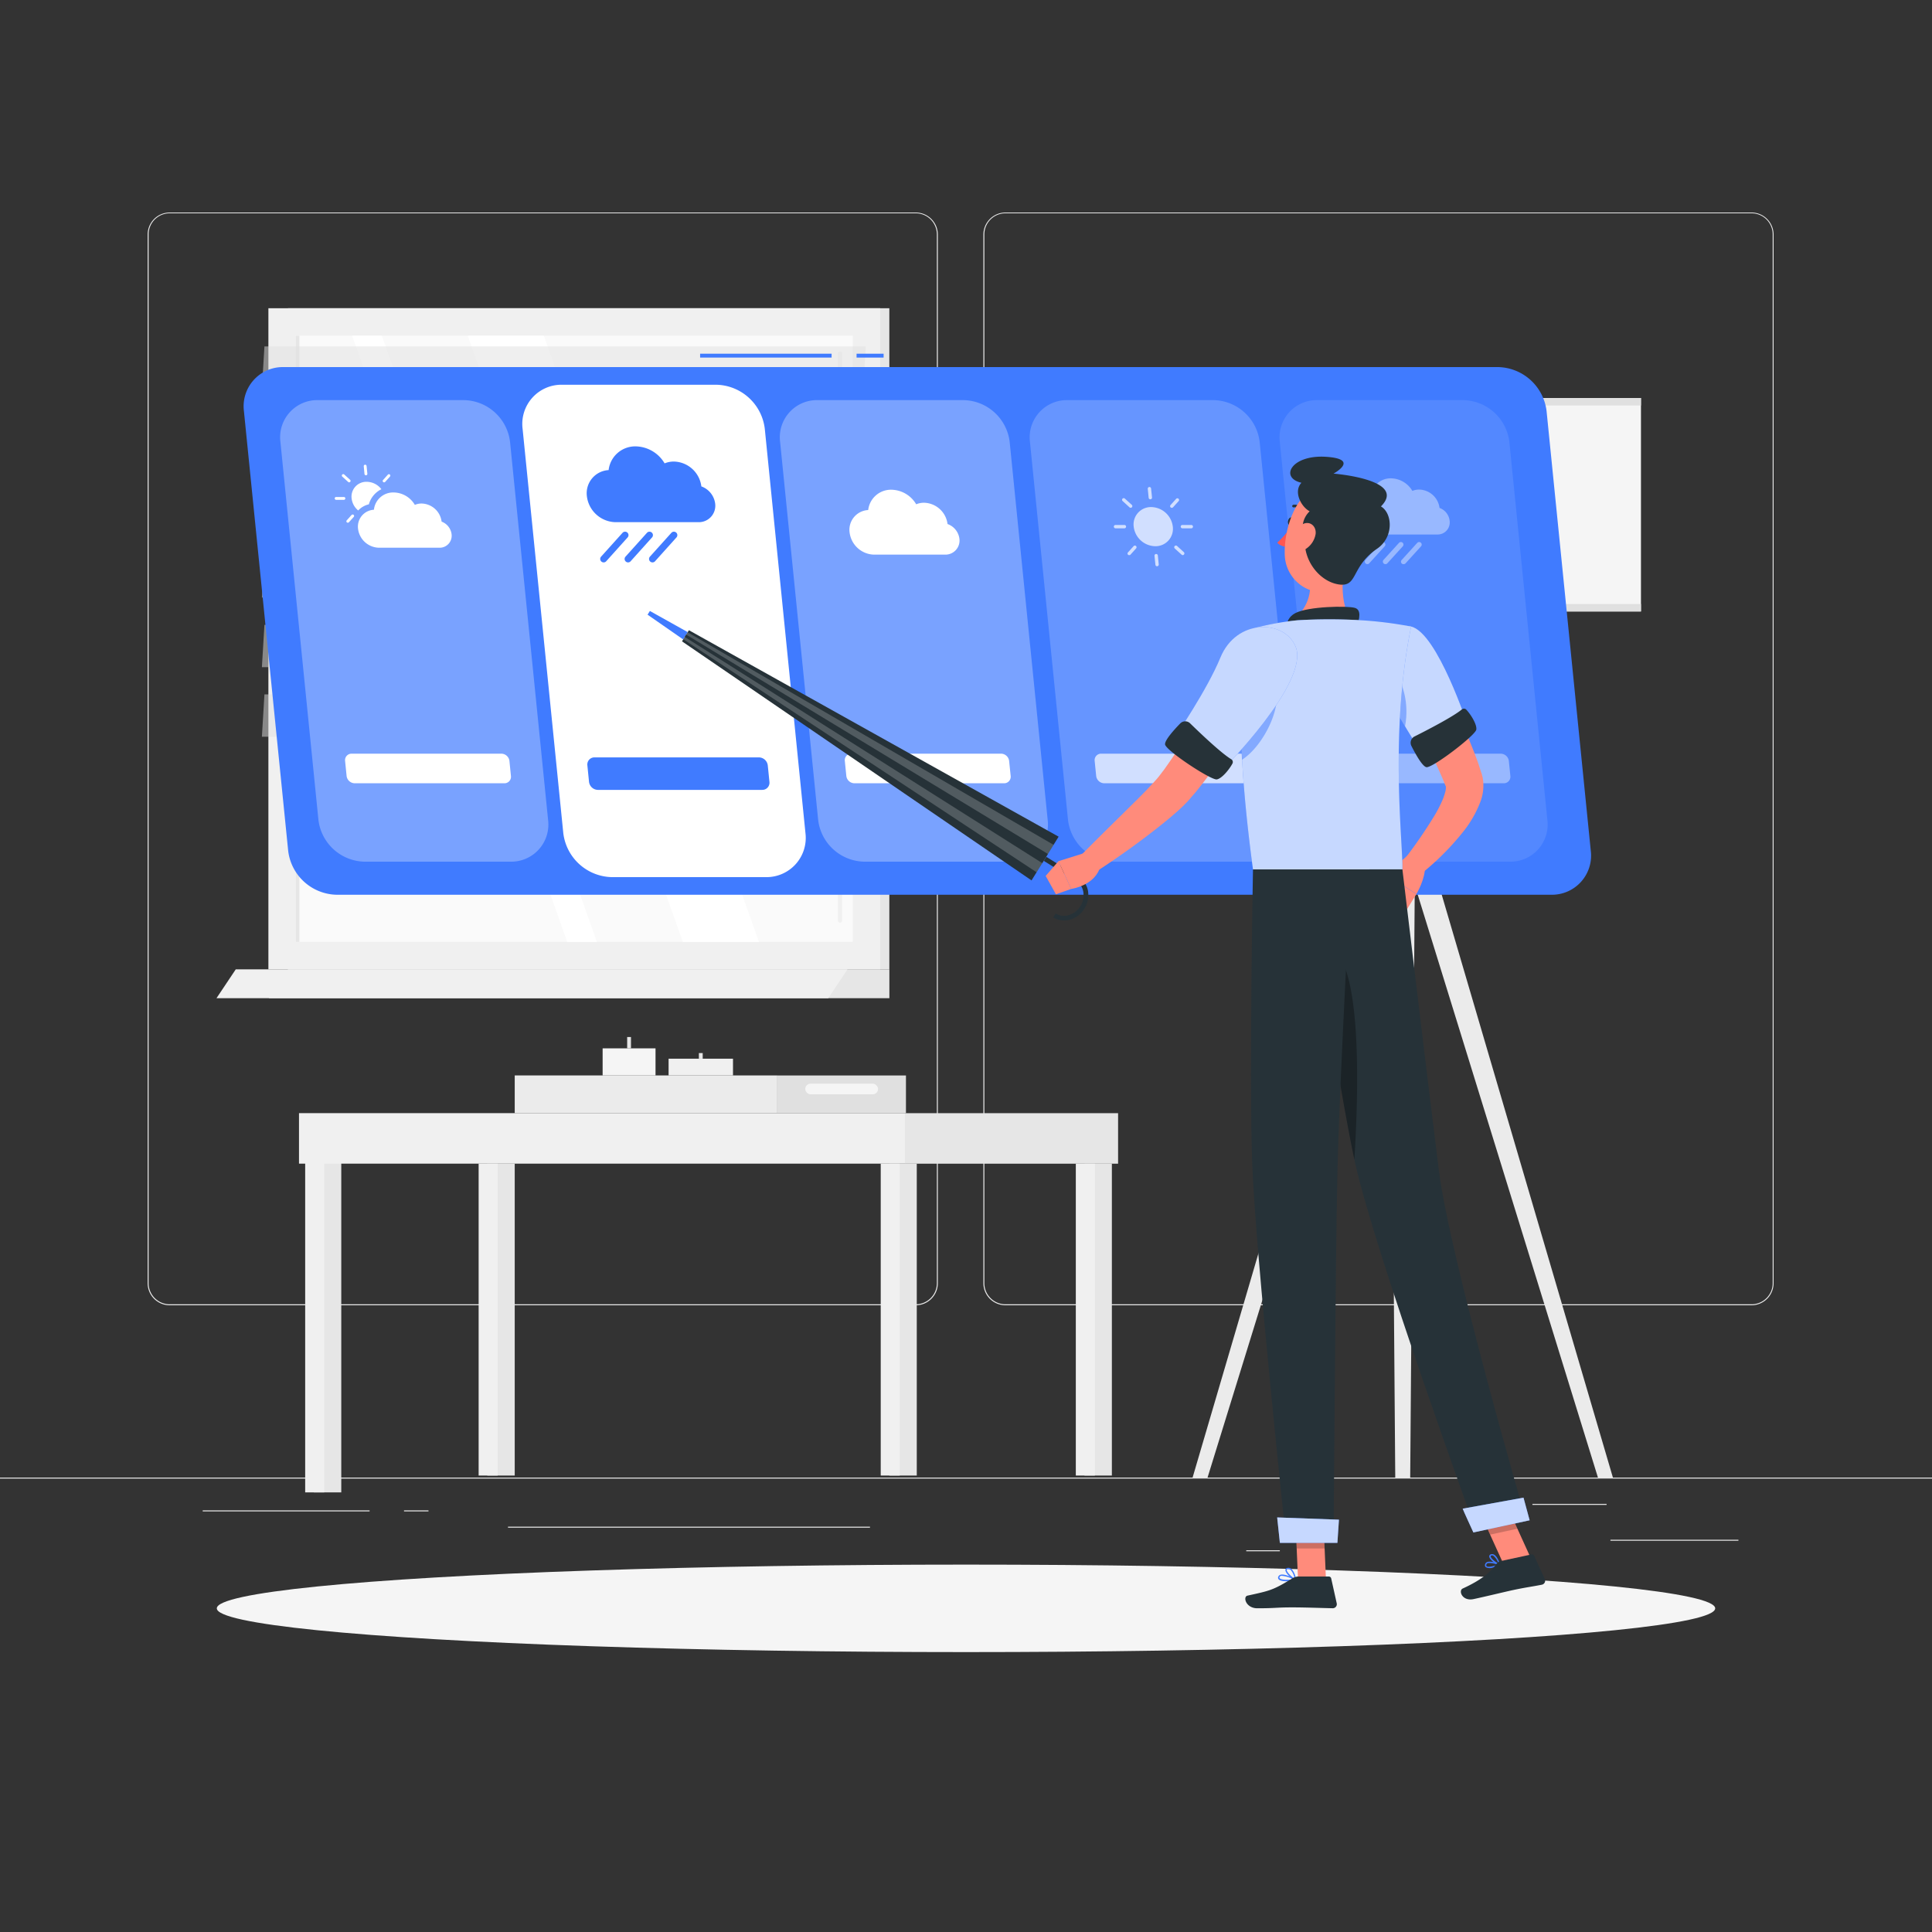 <svg xmlns="http://www.w3.org/2000/svg" viewBox="0 0 500 500"><rect x="0" y="0" width="500" height="500" fill="#333333" stroke="none"/><g id="freepik--background-complete--inject-25"><rect y="382.4" width="500" height="0.25" style="fill:#ebebeb"></rect><rect x="416.78" y="398.49" width="33.12" height="0.25" style="fill:#ebebeb"></rect><rect x="322.53" y="401.21" width="8.69" height="0.25" style="fill:#ebebeb"></rect><rect x="396.59" y="389.21" width="19.19" height="0.25" style="fill:#ebebeb"></rect><rect x="52.46" y="390.89" width="43.19" height="0.25" style="fill:#ebebeb"></rect><rect x="104.56" y="390.89" width="6.33" height="0.25" style="fill:#ebebeb"></rect><rect x="131.47" y="395.11" width="93.68" height="0.25" style="fill:#ebebeb"></rect><path d="M237,337.8H43.91a5.71,5.71,0,0,1-5.7-5.71V60.66A5.71,5.71,0,0,1,43.91,55H237a5.71,5.71,0,0,1,5.71,5.71V332.09A5.71,5.71,0,0,1,237,337.8ZM43.91,55.2a5.46,5.46,0,0,0-5.45,5.46V332.09a5.46,5.46,0,0,0,5.45,5.46H237a5.47,5.47,0,0,0,5.46-5.46V60.66A5.47,5.47,0,0,0,237,55.2Z" style="fill:#ebebeb"></path><path d="M453.31,337.8H260.21a5.72,5.72,0,0,1-5.71-5.71V60.66A5.72,5.72,0,0,1,260.21,55h193.1A5.71,5.71,0,0,1,459,60.66V332.09A5.71,5.71,0,0,1,453.31,337.8ZM260.21,55.2a5.47,5.47,0,0,0-5.46,5.46V332.09a5.47,5.47,0,0,0,5.46,5.46h193.1a5.47,5.47,0,0,0,5.46-5.46V60.66a5.47,5.47,0,0,0-5.46-5.46Z" style="fill:#ebebeb"></path><rect x="74.55" y="79.78" width="155.62" height="171.1" transform="translate(304.71 330.65) rotate(180)" style="fill:#e6e6e6"></rect><rect x="69.47" y="79.78" width="158.33" height="171.1" transform="translate(297.26 330.65) rotate(180)" style="fill:#f0f0f0"></rect><polygon points="74.55 250.87 230.17 250.87 230.17 258.33 69.58 258.33 74.55 250.87" style="fill:#e6e6e6"></polygon><polygon points="61.01 250.87 219.33 250.87 214.36 258.33 56.03 258.33 61.01 250.87" style="fill:#f0f0f0"></polygon><rect x="70.19" y="93.27" width="156.88" height="144.11" transform="translate(313.96 16.69) rotate(90)" style="fill:#fafafa"></rect><polygon points="196.41 243.76 140.75 86.89 121.05 86.89 176.71 243.76 196.41 243.76" style="fill:#fff"></polygon><path d="M217.39,238.78a.55.55,0,0,0,.55-.55V91.51a.55.55,0,0,0-.55-.54.54.54,0,0,0-.54.54V238.23A.55.55,0,0,0,217.39,238.78Z" style="fill:#f0f0f0"></path><polygon points="154.48 243.76 98.82 86.89 91.14 86.89 146.8 243.76 154.48 243.76" style="fill:#fff"></polygon><rect x="-1.41" y="164.87" width="156.88" height="0.9" transform="translate(242.35 88.3) rotate(90)" style="fill:#e6e6e6"></rect><polygon points="67.78 100.61 223.41 100.61 224.06 89.65 68.44 89.65 67.78 100.61" style="fill:#e0e0e0;opacity:0.5"></polygon><polygon points="67.78 118.62 223.41 118.62 224.06 107.66 68.44 107.66 67.78 118.62" style="fill:#e0e0e0;opacity:0.5"></polygon><polygon points="67.78 136.63 223.41 136.63 224.06 125.68 68.44 125.68 67.78 136.63" style="fill:#e0e0e0;opacity:0.5"></polygon><polygon points="67.78 154.64 223.41 154.64 224.06 143.69 68.44 143.69 67.78 154.64" style="fill:#e0e0e0;opacity:0.5"></polygon><polygon points="67.78 172.66 223.41 172.66 224.06 161.7 68.44 161.7 67.78 172.66" style="fill:#e0e0e0;opacity:0.5"></polygon><polygon points="67.78 190.67 223.41 190.67 224.06 179.71 68.44 179.71 67.78 190.67" style="fill:#e0e0e0;opacity:0.5"></polygon><rect x="301.37" y="103" width="123.31" height="55.25" style="fill:#f5f5f5"></rect><rect x="301.37" y="103" width="123.31" height="1.94" style="fill:#e0e0e0"></rect><rect x="301.37" y="156.31" width="123.31" height="1.94" style="fill:#e0e0e0"></rect><polygon points="361.09 382.4 359.36 158.25 366.69 158.25 364.96 382.4 361.09 382.4" style="fill:#ebebeb"></polygon><polygon points="308.64 382.4 374.47 158.25 381.81 158.25 312.51 382.4 308.64 382.4" style="fill:#ebebeb"></polygon><polygon points="417.42 382.4 351.59 158.25 344.25 158.25 413.55 382.4 417.42 382.4" style="fill:#ebebeb"></polygon><rect x="81.23" y="292.44" width="7.09" height="93.78" transform="translate(169.55 678.67) rotate(180)" style="fill:#e6e6e6"></rect><rect x="78.99" y="292.44" width="4.93" height="93.78" transform="translate(162.9 678.67) rotate(180)" style="fill:#f0f0f0"></rect><rect x="77.38" y="288.08" width="156.83" height="13.07" style="fill:#f0f0f0"></rect><rect x="230.17" y="301.16" width="7.09" height="80.71" transform="translate(467.43 683.03) rotate(180)" style="fill:#e6e6e6"></rect><rect x="227.93" y="301.16" width="4.93" height="80.71" transform="translate(460.79 683.03) rotate(180)" style="fill:#f0f0f0"></rect><rect x="280.66" y="301.16" width="7.09" height="80.71" transform="translate(568.41 683.03) rotate(180)" style="fill:#e6e6e6"></rect><rect x="278.42" y="301.16" width="4.93" height="80.71" transform="translate(561.77 683.03) rotate(180)" style="fill:#f0f0f0"></rect><rect x="126.11" y="301.16" width="7.09" height="80.71" transform="translate(259.32 683.03) rotate(180)" style="fill:#e6e6e6"></rect><rect x="123.88" y="301.16" width="4.93" height="80.71" transform="translate(252.68 683.03) rotate(180)" style="fill:#f0f0f0"></rect><rect x="234.21" y="288.08" width="55.16" height="13.07" transform="translate(523.57 589.24) rotate(180)" style="fill:#e6e6e6"></rect><rect x="133.21" y="278.32" width="67.97" height="9.76" style="fill:#ebebeb"></rect><rect x="201.18" y="278.32" width="33.28" height="9.76" transform="translate(435.64 566.41) rotate(180)" style="fill:#e0e0e0"></rect><rect x="208.4" y="280.44" width="18.84" height="2.76" rx="1.38" transform="translate(435.64 563.65) rotate(-180)" style="fill:#f5f5f5"></rect><rect x="155.96" y="271.31" width="13.69" height="7.01" style="fill:#f5f5f5"></rect><rect x="162.31" y="268.38" width="0.99" height="2.93" style="fill:#e6e6e6"></rect><rect x="180.87" y="272.53" width="0.99" height="1.46" style="fill:#e6e6e6"></rect><rect x="173.03" y="273.99" width="16.67" height="4.33" style="fill:#f0f0f0"></rect></g><g id="freepik--Shadow--inject-25"><ellipse id="freepik--path--inject-25" cx="250" cy="416.24" rx="193.89" ry="11.32" style="fill:#f5f5f5"></ellipse></g><g id="freepik--weather-widget--inject-25"><rect x="221.68" y="91.54" width="7" height="1" style="fill:#407BFF"></rect><rect x="181.19" y="91.54" width="34.03" height="1" style="fill:#407BFF"></rect><path d="M401.46,231.56H87.1a12.9,12.9,0,0,1-12.52-11.38L63.13,106.42A10.14,10.14,0,0,1,73.36,95H387.72a12.92,12.92,0,0,1,12.53,11.38l11.44,113.76A10.13,10.13,0,0,1,401.46,231.56Z" style="fill:#407BFF"></path><path d="M132.11,223H94.3a12.27,12.27,0,0,1-11.89-10.8l-9.84-97.85a9.61,9.61,0,0,1,9.71-10.8h37.81A12.25,12.25,0,0,1,132,114.38l9.85,97.85A9.61,9.61,0,0,1,132.11,223Z" style="fill:#fff;opacity:0.3"></path><path d="M198.21,227H158.32a12.93,12.93,0,0,1-12.54-11.4L135.25,111A10.14,10.14,0,0,1,145.5,99.57h39.89A12.92,12.92,0,0,1,197.93,111l10.53,104.68A10.15,10.15,0,0,1,198.21,227Z" style="fill:#fff"></path><path d="M261.43,223H223.62a12.25,12.25,0,0,1-11.88-10.8l-9.85-97.85a9.61,9.61,0,0,1,9.71-10.8h37.81a12.27,12.27,0,0,1,11.89,10.8l9.84,97.85A9.61,9.61,0,0,1,261.43,223Z" style="fill:#fff;opacity:0.3"></path><path d="M326.09,223H288.28a12.26,12.26,0,0,1-11.88-10.8l-9.85-97.85a9.63,9.63,0,0,1,9.72-10.8h37.8A12.27,12.27,0,0,1,326,114.38l9.84,97.85A9.61,9.61,0,0,1,326.09,223Z" style="fill:#fff;opacity:0.2"></path><path d="M390.75,223H352.94a12.26,12.26,0,0,1-11.88-10.8l-9.85-97.85a9.63,9.63,0,0,1,9.72-10.8h37.8a12.27,12.27,0,0,1,11.89,10.8l9.84,97.85A9.61,9.61,0,0,1,390.75,223Z" style="fill:#fff;opacity:0.1"></path><path d="M245.22,135.62a6.28,6.28,0,0,0-6.11-5.51,5.18,5.18,0,0,0-2,.4,7.6,7.6,0,0,0-6.42-3.77,5.93,5.93,0,0,0-6,5.26,5.11,5.11,0,0,0-4.82,5.76,6.54,6.54,0,0,0,6.36,5.78h18.38a3.65,3.65,0,0,0,3.69-4.1A4.65,4.65,0,0,0,245.22,135.62Z" style="fill:#fff"></path><path d="M181.51,125.88a7.34,7.34,0,0,0-7.13-6.43,6.16,6.16,0,0,0-2.38.47,8.88,8.88,0,0,0-7.49-4.4,6.93,6.93,0,0,0-7,6.14,6,6,0,0,0-5.63,6.73,7.63,7.63,0,0,0,7.43,6.75h21.47a4.26,4.26,0,0,0,4.31-4.78A5.47,5.47,0,0,0,181.51,125.88Z" style="fill:#407BFF"></path><path d="M162.55,145.55a.9.9,0,0,1-.6-.23.89.89,0,0,1-.07-1.26l5.58-6.2a.89.89,0,0,1,1.32,1.19l-5.57,6.2A.88.88,0,0,1,162.55,145.55Z" style="fill:#407BFF"></path><path d="M168.87,145.55a.9.9,0,0,1-.6-.23.89.89,0,0,1-.07-1.26l5.58-6.2a.89.89,0,0,1,1.32,1.19l-5.57,6.2A.88.88,0,0,1,168.87,145.55Z" style="fill:#407BFF"></path><path d="M156.23,145.55a.9.9,0,0,1-.6-.23.89.89,0,0,1-.07-1.26l5.58-6.2a.89.89,0,0,1,1.32,1.19l-5.57,6.2A.88.88,0,0,1,156.23,145.55Z" style="fill:#407BFF"></path><g style="opacity:0.4"><path d="M372.55,131.45a5.43,5.43,0,0,0-5.27-4.75,4.56,4.56,0,0,0-1.76.34,6.56,6.56,0,0,0-5.53-3.25,5.12,5.12,0,0,0-5.2,4.54,4.42,4.42,0,0,0-4.16,5,5.65,5.65,0,0,0,5.49,5H372a3.13,3.13,0,0,0,3.17-3.53A4,4,0,0,0,372.55,131.45Z" style="fill:#fff"></path><path d="M358.54,146a.63.63,0,0,1-.44-.17.66.66,0,0,1-.05-.93l4-4.4a.66.66,0,1,1,1,.88l-4,4.4A.64.64,0,0,1,358.54,146Z" style="fill:#fff"></path><path d="M363.21,146a.61.61,0,0,1-.44-.17.65.65,0,0,1,0-.93l4-4.4a.66.66,0,1,1,1,.88l-4,4.4A.64.64,0,0,1,363.21,146Z" style="fill:#fff"></path><path d="M353.87,146a.64.64,0,0,1-.44-.17.66.66,0,0,1-.05-.93l4-4.4a.66.66,0,0,1,.93-.05.65.65,0,0,1,.05.93l-4,4.4A.64.64,0,0,1,353.87,146Z" style="fill:#fff"></path></g><g style="opacity:0.7"><path d="M303.52,136.29a4.5,4.5,0,0,1-4.55,5.07,5.73,5.73,0,0,1-5.57-5.07,4.49,4.49,0,0,1,4.55-5.06A5.73,5.73,0,0,1,303.52,136.29Z" style="fill:#fff"></path><path d="M299.45,146.55a.43.43,0,0,1-.43-.39l-.24-2.31a.44.44,0,0,1,.39-.48.44.44,0,0,1,.48.39l.23,2.31a.43.43,0,0,1-.39.47Z" style="fill:#fff"></path><path d="M297.7,129.22a.44.44,0,0,1-.43-.4l-.23-2.3a.44.44,0,0,1,.39-.48.43.43,0,0,1,.47.39l.24,2.31a.43.43,0,0,1-.39.47Z" style="fill:#fff"></path><path d="M291,136.73h-2.31a.44.44,0,0,1-.43-.44.43.43,0,0,1,.43-.43H291a.43.43,0,0,1,.43.43A.44.44,0,0,1,291,136.73Z" style="fill:#fff"></path><path d="M308.28,136.73H306a.44.44,0,0,1-.43-.44.43.43,0,0,1,.43-.43h2.31a.43.43,0,0,1,.43.43A.44.44,0,0,1,308.28,136.73Z" style="fill:#fff"></path><path d="M306.1,143.67a.46.46,0,0,1-.29-.11l-1.8-1.63a.44.44,0,0,1,.59-.65l1.79,1.63a.44.44,0,0,1,0,.62A.43.43,0,0,1,306.1,143.67Z" style="fill:#fff"></path><path d="M292.61,131.42a.44.44,0,0,1-.29-.12l-1.79-1.63a.43.43,0,1,1,.58-.64l1.8,1.63a.44.44,0,0,1-.3.76Z" style="fill:#fff"></path><path d="M292.22,143.67a.44.44,0,0,1-.29-.11.43.43,0,0,1,0-.61l1.47-1.63a.43.43,0,0,1,.61,0,.44.44,0,0,1,0,.62l-1.47,1.63A.45.45,0,0,1,292.22,143.67Z" style="fill:#fff"></path><path d="M303.24,131.42a.4.4,0,0,1-.29-.12.43.43,0,0,1,0-.61l1.47-1.63a.44.44,0,0,1,.65.58l-1.47,1.63A.42.42,0,0,1,303.24,131.42Z" style="fill:#fff"></path></g><path d="M114.29,135a5.35,5.35,0,0,0-5.2-4.69,4.45,4.45,0,0,0-1.73.35,6.46,6.46,0,0,0-5.46-3.21,5,5,0,0,0-5.13,4.47,4.37,4.37,0,0,0-4.11,4.91,5.57,5.57,0,0,0,5.42,4.92h15.65a3.1,3.1,0,0,0,3.14-3.49A4,4,0,0,0,114.29,135Z" style="fill:#fff"></path><path d="M98.7,126.61a6.22,6.22,0,0,0-3.24,3.91,5.47,5.47,0,0,0-2.76,1.59A4.72,4.72,0,0,1,91,129a3.83,3.83,0,0,1,3.88-4.31A4.82,4.82,0,0,1,98.7,126.61Z" style="fill:#fff"></path><path d="M94.7,123a.37.37,0,0,1-.37-.33l-.19-2a.36.36,0,0,1,.33-.4.36.36,0,0,1,.4.33l.2,2a.37.37,0,0,1-.33.41Z" style="fill:#fff"></path><path d="M89,129.36H87a.37.37,0,0,1-.37-.37.36.36,0,0,1,.37-.37h2a.37.37,0,0,1,.37.37A.38.38,0,0,1,89,129.36Z" style="fill:#fff"></path><path d="M90.37,124.83a.38.38,0,0,1-.25-.09l-1.53-1.39a.37.37,0,0,1,.5-.55l1.53,1.39a.37.37,0,0,1,0,.52A.36.36,0,0,1,90.37,124.83Z" style="fill:#fff"></path><path d="M90,135.27a.35.35,0,0,1-.25-.1.37.37,0,0,1,0-.52L91,133.26a.39.39,0,0,1,.53,0,.38.38,0,0,1,0,.53l-1.25,1.39A.36.36,0,0,1,90,135.27Z" style="fill:#fff"></path><path d="M99.41,124.83a.36.36,0,0,1-.27-.61l1.25-1.39a.37.37,0,0,1,.52,0,.38.38,0,0,1,0,.52l-1.25,1.39A.39.39,0,0,1,99.41,124.83Z" style="fill:#fff"></path><path d="M130.54,202.71H91.78a2.15,2.15,0,0,1-2.08-1.89l-.39-3.89a1.68,1.68,0,0,1,1.7-1.88h38.76a2.14,2.14,0,0,1,2.07,1.88l.39,3.89A1.68,1.68,0,0,1,130.54,202.71Z" style="fill:#fff"></path><path d="M197.26,204.42H154.72a2.35,2.35,0,0,1-2.28-2.07l-.43-4.27a1.84,1.84,0,0,1,1.86-2.07h42.55a2.35,2.35,0,0,1,2.28,2.07l.43,4.27A1.85,1.85,0,0,1,197.26,204.42Z" style="fill:#407BFF"></path><path d="M259.86,202.71H221.1a2.14,2.14,0,0,1-2.07-1.89l-.39-3.89a1.67,1.67,0,0,1,1.69-1.88h38.76a2.13,2.13,0,0,1,2.07,1.88l.4,3.89A1.69,1.69,0,0,1,259.86,202.71Z" style="fill:#fff"></path><path d="M324.52,202.71H285.76a2.14,2.14,0,0,1-2.07-1.89l-.39-3.89a1.67,1.67,0,0,1,1.69-1.88h38.76a2.13,2.13,0,0,1,2.07,1.88l.4,3.89A1.69,1.69,0,0,1,324.52,202.71Z" style="fill:#fff;opacity:0.7"></path><path d="M389.18,202.71H350.43a2.14,2.14,0,0,1-2.08-1.89l-.39-3.89a1.67,1.67,0,0,1,1.69-1.88h38.76a2.15,2.15,0,0,1,2.08,1.88l.39,3.89A1.69,1.69,0,0,1,389.18,202.71Z" style="fill:#fff;opacity:0.4"></path></g><g id="freepik--Character--inject-25"><path d="M368,167.63c2.8,4.65,5.33,9.29,7.74,14.1a148.33,148.33,0,0,1,6.51,14.92c.24.65.47,1.31.68,2l.33,1,.17.5.12.4c0,.17.09.34.13.51a11.74,11.74,0,0,1-.56,6.44,28.77,28.77,0,0,1-4.65,8A68.62,68.62,0,0,1,366.68,227l-3.77-3.9a123.22,123.22,0,0,0,8.58-12.43,32.83,32.83,0,0,0,1.6-3.11,14.62,14.62,0,0,0,1-2.84c.19-.82.1-1.47,0-1.33v0l0-.07-.18-.42-.34-.85c-.23-.56-.47-1.13-.73-1.7-2-4.55-4.36-9.12-6.78-13.65s-5-9.09-7.46-13.52Z" style="fill:#ff8b7b"></path><path d="M364.34,221.35l-5.69,5,7.92,5s2.33-3.78,2.23-7.28Z" style="fill:#ff8b7b"></path><polygon points="356.57 233.83 362.63 237.73 366.57 231.38 358.65 226.38 356.57 233.83" style="fill:#ff8b7b"></polygon><path d="M334.69,135.09c-.11.57-.51,1-.88.91s-.59-.6-.48-1.17.51-1,.88-.91S334.8,134.52,334.69,135.09Z" style="fill:#263238"></path><path d="M334.24,136.08a20.58,20.58,0,0,1-3.69,4.36,3.35,3.35,0,0,0,2.64,1.05Z" style="fill:#ff5652"></path><path d="M337.4,132.32a.33.33,0,0,0,.23-.09.35.35,0,0,0,0-.49,3.36,3.36,0,0,0-2.93-1.1.33.33,0,0,0-.27.39.34.34,0,0,0,.39.28h0a2.72,2.72,0,0,1,2.31.9A.36.36,0,0,0,337.4,132.32Z" style="fill:#263238"></path><path d="M348.4,142c-1,5.29-2.07,15,1.63,18.51,0,0-1.45,5.36-11.27,5.36-10.81,0-4.75-4.54-4.75-4.54,4.58-4,5.73-8.14,4.71-12.24Z" style="fill:#ff8b7b"></path><path d="M351.24,162.11c.55-2,1.15-4.26-.59-4.79-1.91-.58-12.07-.4-15.42,1.35s-2,5.55-2,5.55Z" style="fill:#263238"></path><path d="M386.32,405.69a2.31,2.31,0,0,1-1.8-.1.71.71,0,0,1-.16-.8.78.78,0,0,1,.44-.5c1-.47,3.22.45,3.31.49a.17.17,0,0,1,0,.31A8.87,8.87,0,0,1,386.32,405.69Zm-1.18-1.16-.2.07a.47.47,0,0,0-.26.29c-.09.31,0,.41.06.44.39.33,1.84,0,2.85-.38A5.52,5.52,0,0,0,385.14,404.53Z" style="fill:#407BFF"></path><path d="M388.08,405.1H388c-.82-.24-2.57-1.48-2.59-2.3a.56.56,0,0,1,.44-.55.92.92,0,0,1,.76.06c1,.49,1.57,2.49,1.6,2.58a.16.16,0,0,1-.13.21Zm-2-2.55-.08,0c-.21.07-.21.18-.21.22,0,.49,1.17,1.46,2,1.86a4.21,4.21,0,0,0-1.32-2A.6.6,0,0,0,386,402.55Z" style="fill:#407BFF"></path><path d="M333,409.23c-.93,0-1.82-.13-2.12-.55a.63.63,0,0,1,0-.74.83.83,0,0,1,.54-.4c1.21-.33,3.73,1.11,3.84,1.17a.18.18,0,0,1,.08.18.17.17,0,0,1-.13.14A13,13,0,0,1,333,409.23Zm-1.15-1.4a1.15,1.15,0,0,0-.33,0,.47.47,0,0,0-.33.24c-.12.21-.08.31,0,.37.34.47,2.17.48,3.51.29A7.78,7.78,0,0,0,331.88,407.83Z" style="fill:#407BFF"></path><path d="M335.21,409l-.07,0c-.87-.39-2.6-1.95-2.47-2.77,0-.19.17-.43.64-.48a1.28,1.28,0,0,1,.95.3,4.8,4.8,0,0,1,1.12,2.78.17.17,0,0,1-.07.16A.17.17,0,0,1,335.21,409Zm-1.76-2.93h-.1c-.31,0-.33.16-.34.2-.08.49,1.1,1.72,2,2.25a4,4,0,0,0-1-2.23A.88.88,0,0,0,333.45,406.1Z" style="fill:#407BFF"></path><polygon points="343.16 408.86 335.93 408.86 335.21 392.12 342.44 392.12 343.16 408.86" style="fill:#ff8b7b"></polygon><polygon points="396.14 403.18 389.07 404.71 381.98 389.12 389.05 387.59 396.14 403.18" style="fill:#ff8b7b"></polygon><path d="M388.4,404l7.93-1.71a.63.63,0,0,1,.71.35l2.75,6a1.06,1.06,0,0,1-.76,1.48c-2.78.55-4.16.68-7.65,1.43-2.15.47-7,1.65-10,2.29s-4-2.21-2.83-2.73c5.18-2.37,7.35-4.46,8.75-6.4A1.82,1.82,0,0,1,388.4,404Z" style="fill:#263238"></path><path d="M336,408h7.89a.63.63,0,0,1,.62.49l1.43,6.43a1.05,1.05,0,0,1-1,1.29c-2.85-.05-7-.22-10.54-.22-4.19,0-4.12.23-9,.23-3,0-3.79-3-2.55-3.27,5.65-1.24,6.58-1.37,11.47-4.39A3.41,3.41,0,0,1,336,408Z" style="fill:#263238"></path><path d="M328.56,175.73c-2.76,5.11-5.66,10-8.77,14.84a155.13,155.13,0,0,1-10.17,14.21c-.46.58-1,1.15-1.48,1.72l-.75.87-.89.91c-.59.6-1.13,1.08-1.71,1.61l-1.68,1.46c-2.24,1.89-4.5,3.65-6.78,5.38-4.57,3.45-9.24,6.69-14.07,9.76l-3.41-4.23c3.94-4,8-8,12-11.93,2-2,4-3.92,5.88-5.87.93-1,1.87-2,2.65-2.87l.54-.65.59-.77c.39-.53.79-1,1.17-1.58,3.11-4.34,6-9.05,8.9-13.79s5.69-9.58,8.42-14.35Z" style="fill:#ff8b7b"></path><path d="M365.2,162.15C372,163.71,379.94,188,379.94,188l-11.59,7.58s-7.37-11.32-11.2-19.39C353.13,167.77,358.27,160.57,365.2,162.15Z" style="fill:#407BFF"></path><g style="opacity:0.7"><path d="M365.2,162.15C372,163.71,379.94,188,379.94,188l-11.59,7.58s-7.37-11.32-11.2-19.39C353.13,167.77,358.27,160.57,365.2,162.15Z" style="fill:#fff"></path></g><path d="M361.35,174.62c-.59-.77-2.2,1-3.41,3.23,1.68,3.32,3.8,7,5.68,10.14C364.79,181.92,362.88,176.57,361.35,174.62Z" style="fill:#407BFF;opacity:0.5"></path><path d="M324.7,162.53s-7.69,8.69-.43,62.47h38.66c.27-5.93-3.46-34.88,2.27-62.85a100.45,100.45,0,0,0-12.95-1.63,140.61,140.61,0,0,0-16.43,0A72.16,72.16,0,0,0,324.7,162.53Z" style="fill:#407BFF"></path><path d="M324.7,162.53s-7.69,8.69-.43,62.47h38.66c.27-5.93-3.46-34.88,2.27-62.85a100.45,100.45,0,0,0-12.95-1.63,140.61,140.61,0,0,0-16.43,0A72.16,72.16,0,0,0,324.7,162.53Z" style="fill:#fff;opacity:0.7"></path><path d="M321.43,177.32a156,156,0,0,0,0,19.3c4.92-3.16,9.44-11.57,9-17.13Z" style="fill:#407BFF;opacity:0.5"></path><polygon points="177.98 163.59 176.81 165.49 167.59 159.08 168.19 158.12 177.98 163.59" style="fill:#407BFF"></polygon><polygon points="178.29 163.1 176.5 165.98 266.96 227.85 273.97 216.53 178.29 163.1" style="fill:#263238"></polygon><polygon points="177.96 163.64 176.84 165.44 268.26 225.74 272.66 218.64 177.96 163.64" style="fill:#fff;opacity:0.2"></polygon><polygon points="177.58 164.24 177.21 164.84 269.73 223.37 271.19 221 177.58 164.24" style="fill:#263238"></polygon><path d="M275.35,238.21a5.31,5.31,0,0,1-2.79-.79l.65-1a4.17,4.17,0,0,0,3.41.41,5.44,5.44,0,0,0,3.74-6,4.15,4.15,0,0,0-1.89-2.86l-8.33-5.17.65-1.05,8.33,5.17a5.39,5.39,0,0,1,2.46,3.69A6.69,6.69,0,0,1,277,238,5.66,5.66,0,0,1,275.35,238.21Z" style="fill:#263238"></path><path d="M335.3,167.33c3.8,9.21-19.2,32.21-19.2,32.21l-11.9-9s8.23-12.06,11.62-20.34C320,160,332.4,160.32,335.3,167.33Z" style="fill:#407BFF"></path><path d="M335.3,167.33c3.8,9.21-19.2,32.21-19.2,32.21l-11.9-9s8.23-12.06,11.62-20.34C320,160,332.4,160.32,335.3,167.33Z" style="fill:#fff;opacity:0.7"></path><path d="M308,187.2c2.51,2.45,8.09,7.77,10.65,9.29a.85.85,0,0,1,.31,1.11c-.85,1.59-2.78,3.92-4.06,4.11-1.51.23-13.17-7.47-13.38-9.05-.13-1.07,2.33-3.8,3.92-5.43A1.8,1.8,0,0,1,308,187.2Z" style="fill:#263238"></path><path d="M366.09,190.59c3.13-1.57,10-5.11,12.25-7a.84.84,0,0,1,1.15.08c1.23,1.32,2.8,3.9,2.57,5.17-.28,1.51-11.37,10-12.92,9.7-1.06-.22-2.83-3.44-3.86-5.47A1.82,1.82,0,0,1,366.09,190.59Z" style="fill:#263238"></path><path d="M281.21,220.59l-7.28,2.28,3.3,7.18s6.33-.84,7.58-6Z" style="fill:#ff8b7b"></path><polygon points="270.62 226.69 273.27 231.44 277.23 230.05 273.93 222.87 270.62 226.69" style="fill:#ff8b7b"></polygon><polygon points="335.21 392.12 335.58 400.75 342.82 400.75 342.45 392.12 335.21 392.12" style="opacity:0.2"></polygon><polygon points="389.05 387.6 381.98 389.13 385.64 397.16 392.71 395.63 389.05 387.6" style="opacity:0.2"></polygon><path d="M354,137.57c-1.79,7-2.49,11.11-6.73,14-6.4,4.39-14.45-.51-14.77-7.85-.28-6.61,2.7-16.86,10.12-18.32A9.77,9.77,0,0,1,354,137.57Z" style="fill:#ff8b7b"></path><path d="M337.74,139.24a5.88,5.88,0,0,1,1.2-6.92c-2.22-1.15-4.27-5.1-2.13-7.38-5.75-1.33-2.57-7.3,6.36-6.72s1.94,4.35,1.94,4.35,19.22,1.49,12.28,8.49c3.05,1.83,3.33,8-1,10.95-7,4.8-4.83,10.16-10.16,9.2C341.37,150.33,337.17,144.89,337.74,139.24Z" style="fill:#263238"></path><path d="M340.48,138.2a5.72,5.72,0,0,1-2.63,3.92c-1.79,1-2.85.24-2.88-1.62,0-1.67.75-4.38,2.51-5S340.71,136.34,340.48,138.2Z" style="fill:#ff8b7b"></path><path d="M338,225s8.2,55.24,12.7,75.93c4.94,22.66,31.31,95.31,31.31,95.31l12.93-2.8s-19.74-68-22.55-90.45c-3.06-24.36-9.45-78-9.45-78Z" style="fill:#263238"></path><path d="M378.54,390.44c-.06,0,2.77,6.16,2.77,6.16l14.56-3.15-1.59-5.86Z" style="fill:#407BFF"></path><path d="M378.54,390.44c-.06,0,2.77,6.16,2.77,6.16l14.56-3.15-1.59-5.86Z" style="fill:#fff;opacity:0.7"></path><path d="M343.17,244.68c9.49,1.86,8.48,37.23,7.34,55.42-2.73-12.86-6.74-37.6-9.47-55.16A3.18,3.18,0,0,1,343.17,244.68Z" style="opacity:0.3"></path><path d="M324.27,225s-1,54-.2,76.08c.81,22.93,8.82,98,8.82,98h12.25s.45-73.73,1-96.25c.59-24.54,3.56-77.83,3.56-77.83Z" style="fill:#263238"></path><path d="M330.53,392.71s.7,6.58.7,6.58h14.89l.4-6Z" style="fill:#407BFF"></path><path d="M330.53,392.71s.7,6.58.7,6.58h14.89l.4-6Z" style="fill:#fff;opacity:0.7"></path></g></svg>
